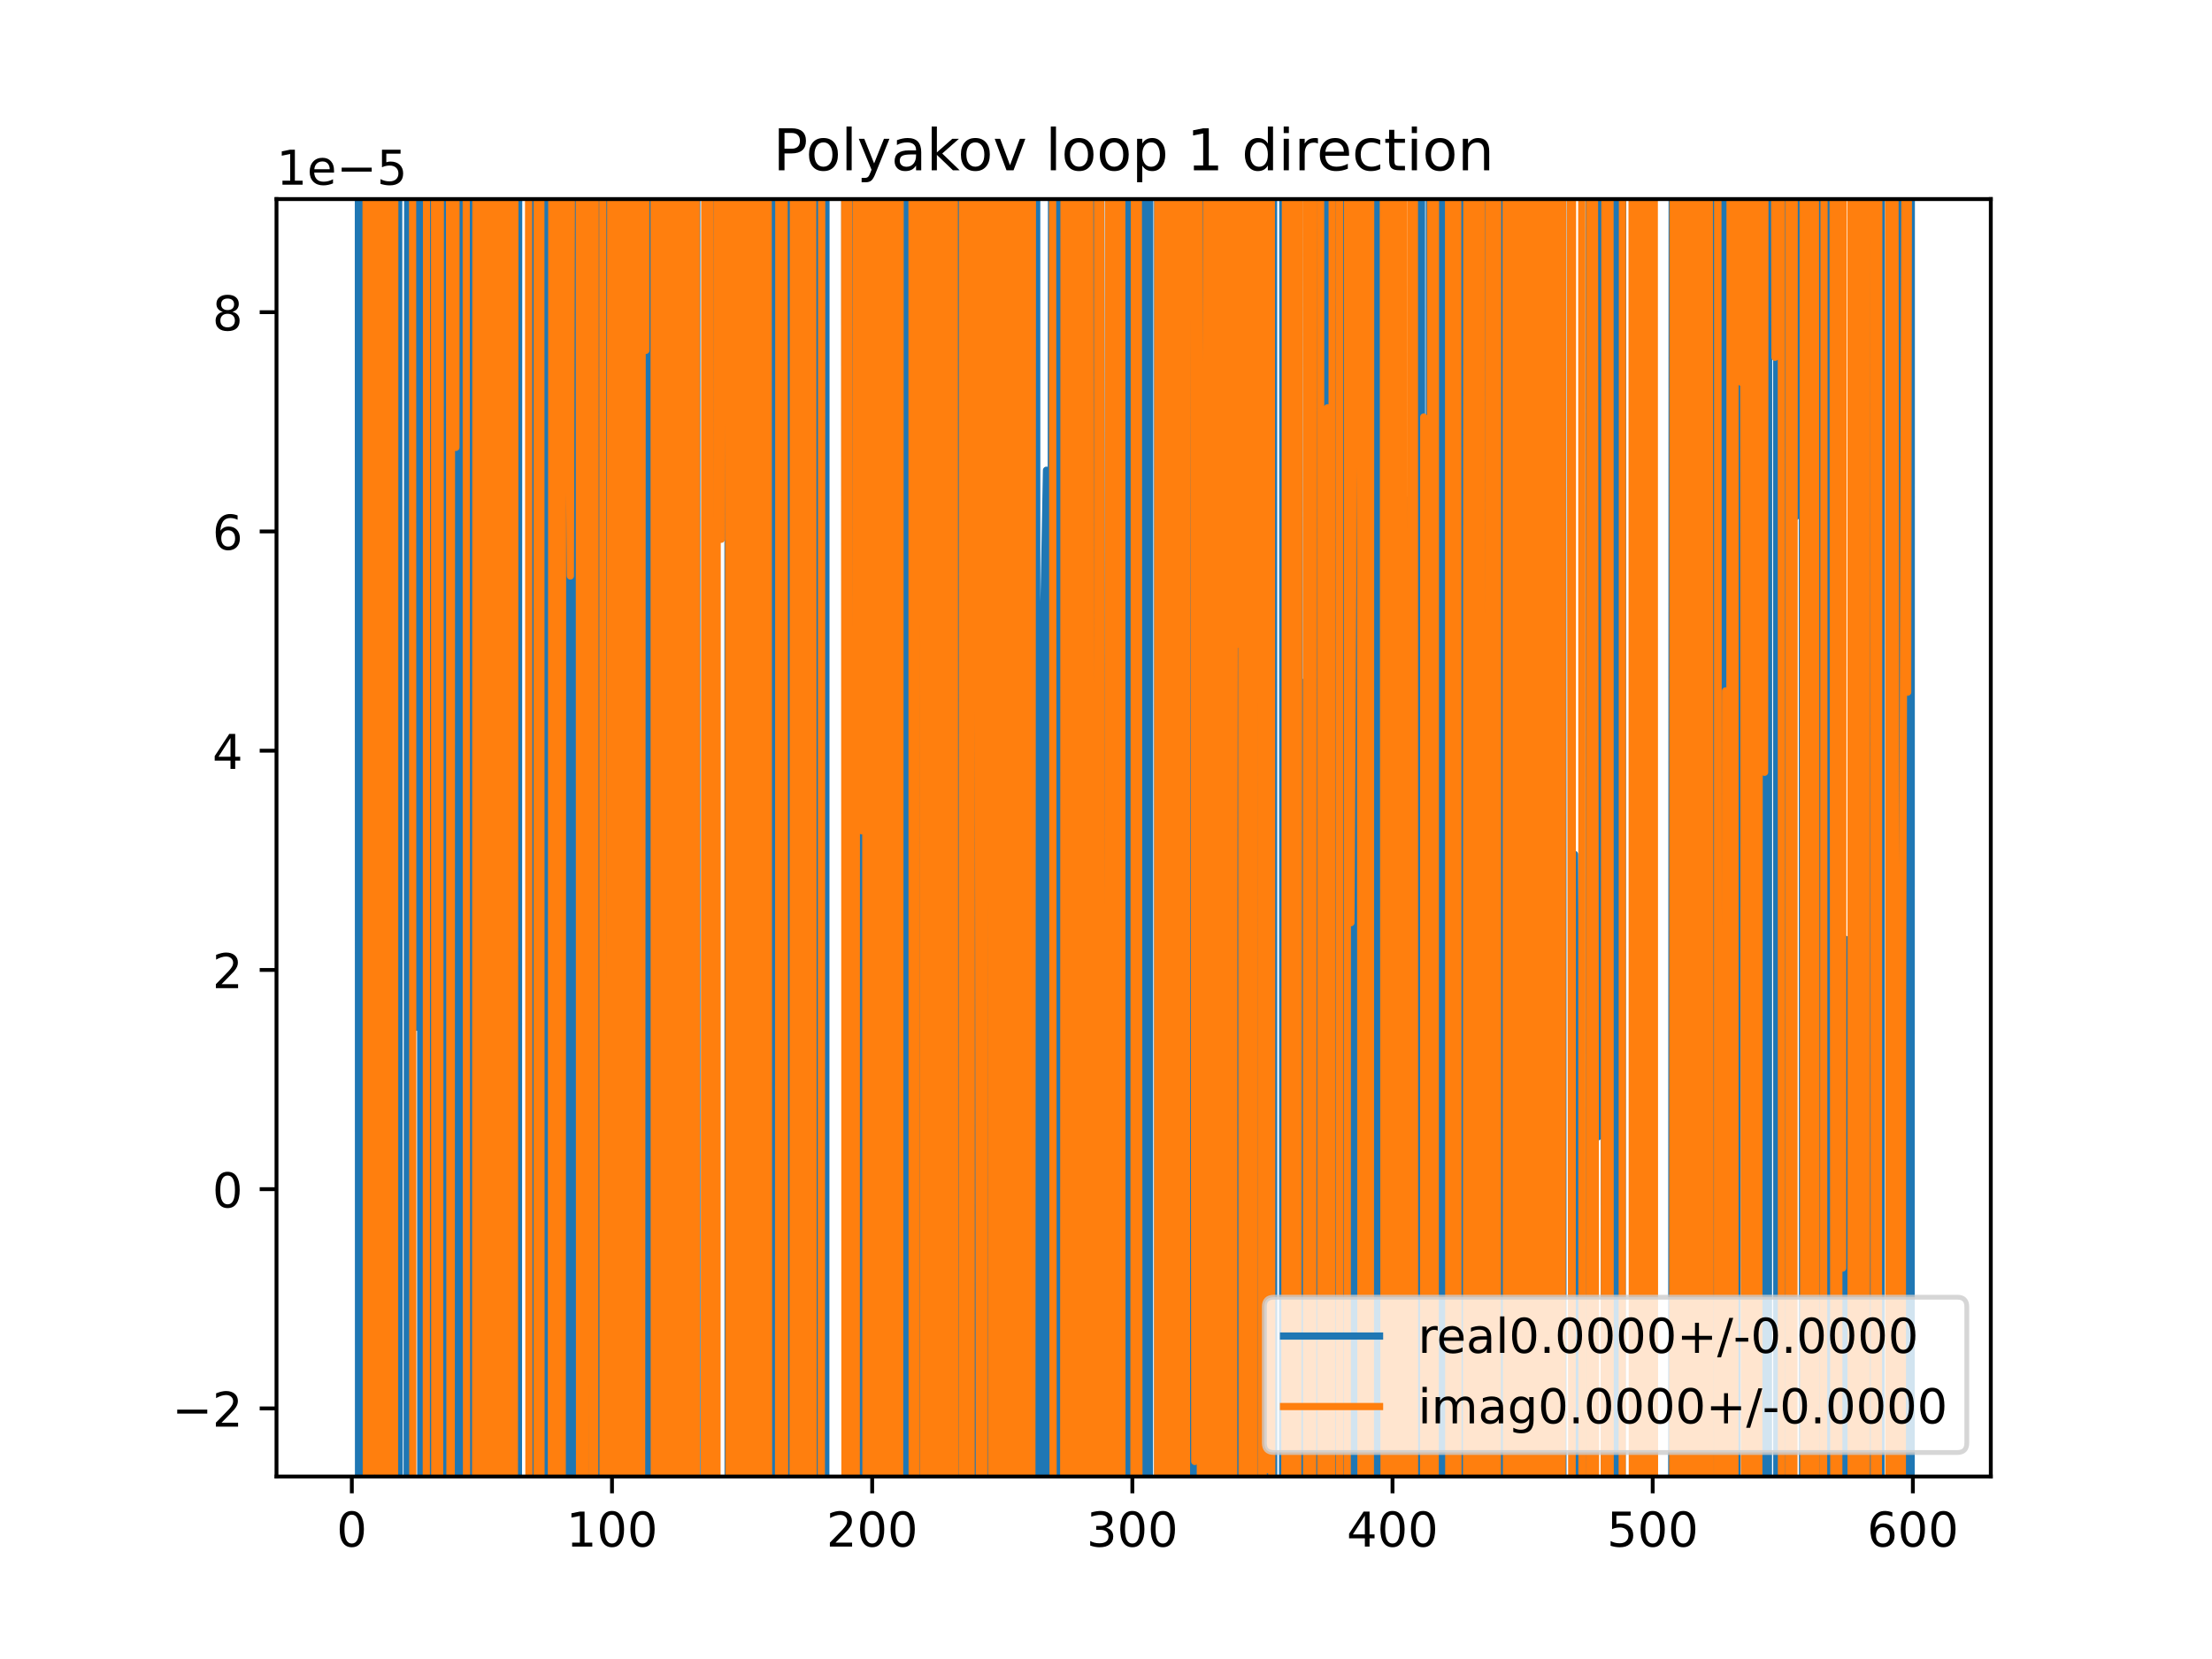 <?xml version="1.0" encoding="utf-8" standalone="no"?>
<!DOCTYPE svg PUBLIC "-//W3C//DTD SVG 1.1//EN"
  "http://www.w3.org/Graphics/SVG/1.1/DTD/svg11.dtd">
<!-- Created with matplotlib (https://matplotlib.org/) -->
<svg height="345.6pt" version="1.1" viewBox="0 0 460.8 345.6" width="460.8pt" xmlns="http://www.w3.org/2000/svg" xmlns:xlink="http://www.w3.org/1999/xlink">
 <defs>
  <style type="text/css">
*{stroke-linecap:butt;stroke-linejoin:round;}
  </style>
 </defs>
 <g id="figure_1">
  <g id="patch_1">
   <path d="M 0 345.6 
L 460.8 345.6 
L 460.8 0 
L 0 0 
z
" style="fill:#ffffff;"/>
  </g>
  <g id="axes_1">
   <g id="patch_2">
    <path d="M 57.6 307.584 
L 414.72 307.584 
L 414.72 41.472 
L 57.6 41.472 
z
" style="fill:#ffffff;"/>
   </g>
   <g id="matplotlib.axis_1">
    <g id="xtick_1">
     <g id="line2d_1">
      <defs>
       <path d="M 0 0 
L 0 3.5 
" id="m45de1495c7" style="stroke:#000000;stroke-width:0.8;"/>
      </defs>
      <g>
       <use style="stroke:#000000;stroke-width:0.8;" x="73.291" xlink:href="#m45de1495c7" y="307.584"/>
      </g>
     </g>
     <g id="text_1">
      <!-- 0 -->
      <defs>
       <path d="M 31.781 66.406 
Q 24.172 66.406 20.328 58.906 
Q 16.5 51.422 16.5 36.375 
Q 16.5 21.391 20.328 13.891 
Q 24.172 6.391 31.781 6.391 
Q 39.453 6.391 43.281 13.891 
Q 47.125 21.391 47.125 36.375 
Q 47.125 51.422 43.281 58.906 
Q 39.453 66.406 31.781 66.406 
z
M 31.781 74.219 
Q 44.047 74.219 50.516 64.516 
Q 56.984 54.828 56.984 36.375 
Q 56.984 17.969 50.516 8.266 
Q 44.047 -1.422 31.781 -1.422 
Q 19.531 -1.422 13.062 8.266 
Q 6.594 17.969 6.594 36.375 
Q 6.594 54.828 13.062 64.516 
Q 19.531 74.219 31.781 74.219 
z
" id="DejaVuSans-48"/>
      </defs>
      <g transform="translate(70.109 322.182)scale(0.1 -0.1)">
       <use xlink:href="#DejaVuSans-48"/>
      </g>
     </g>
    </g>
    <g id="xtick_2">
     <g id="line2d_2">
      <g>
       <use style="stroke:#000000;stroke-width:0.8;" x="127.49" xlink:href="#m45de1495c7" y="307.584"/>
      </g>
     </g>
     <g id="text_2">
      <!-- 100 -->
      <defs>
       <path d="M 12.406 8.297 
L 28.516 8.297 
L 28.516 63.922 
L 10.984 60.406 
L 10.984 69.391 
L 28.422 72.906 
L 38.281 72.906 
L 38.281 8.297 
L 54.391 8.297 
L 54.391 0 
L 12.406 0 
z
" id="DejaVuSans-49"/>
      </defs>
      <g transform="translate(117.946 322.182)scale(0.1 -0.1)">
       <use xlink:href="#DejaVuSans-49"/>
       <use x="63.623" xlink:href="#DejaVuSans-48"/>
       <use x="127.246" xlink:href="#DejaVuSans-48"/>
      </g>
     </g>
    </g>
    <g id="xtick_3">
     <g id="line2d_3">
      <g>
       <use style="stroke:#000000;stroke-width:0.8;" x="181.69" xlink:href="#m45de1495c7" y="307.584"/>
      </g>
     </g>
     <g id="text_3">
      <!-- 200 -->
      <defs>
       <path d="M 19.188 8.297 
L 53.609 8.297 
L 53.609 0 
L 7.328 0 
L 7.328 8.297 
Q 12.938 14.109 22.625 23.891 
Q 32.328 33.688 34.812 36.531 
Q 39.547 41.844 41.422 45.531 
Q 43.312 49.219 43.312 52.781 
Q 43.312 58.594 39.234 62.25 
Q 35.156 65.922 28.609 65.922 
Q 23.969 65.922 18.812 64.312 
Q 13.672 62.703 7.812 59.422 
L 7.812 69.391 
Q 13.766 71.781 18.938 73 
Q 24.125 74.219 28.422 74.219 
Q 39.75 74.219 46.484 68.547 
Q 53.219 62.891 53.219 53.422 
Q 53.219 48.922 51.531 44.891 
Q 49.859 40.875 45.406 35.406 
Q 44.188 33.984 37.641 27.219 
Q 31.109 20.453 19.188 8.297 
z
" id="DejaVuSans-50"/>
      </defs>
      <g transform="translate(172.146 322.182)scale(0.1 -0.1)">
       <use xlink:href="#DejaVuSans-50"/>
       <use x="63.623" xlink:href="#DejaVuSans-48"/>
       <use x="127.246" xlink:href="#DejaVuSans-48"/>
      </g>
     </g>
    </g>
    <g id="xtick_4">
     <g id="line2d_4">
      <g>
       <use style="stroke:#000000;stroke-width:0.8;" x="235.889" xlink:href="#m45de1495c7" y="307.584"/>
      </g>
     </g>
     <g id="text_4">
      <!-- 300 -->
      <defs>
       <path d="M 40.578 39.312 
Q 47.656 37.797 51.625 33 
Q 55.609 28.219 55.609 21.188 
Q 55.609 10.406 48.188 4.484 
Q 40.766 -1.422 27.094 -1.422 
Q 22.516 -1.422 17.656 -0.516 
Q 12.797 0.391 7.625 2.203 
L 7.625 11.719 
Q 11.719 9.328 16.594 8.109 
Q 21.484 6.891 26.812 6.891 
Q 36.078 6.891 40.938 10.547 
Q 45.797 14.203 45.797 21.188 
Q 45.797 27.641 41.281 31.266 
Q 36.766 34.906 28.719 34.906 
L 20.219 34.906 
L 20.219 43.016 
L 29.109 43.016 
Q 36.375 43.016 40.234 45.922 
Q 44.094 48.828 44.094 54.297 
Q 44.094 59.906 40.109 62.906 
Q 36.141 65.922 28.719 65.922 
Q 24.656 65.922 20.016 65.031 
Q 15.375 64.156 9.812 62.312 
L 9.812 71.094 
Q 15.438 72.656 20.344 73.438 
Q 25.25 74.219 29.594 74.219 
Q 40.828 74.219 47.359 69.109 
Q 53.906 64.016 53.906 55.328 
Q 53.906 49.266 50.438 45.094 
Q 46.969 40.922 40.578 39.312 
z
" id="DejaVuSans-51"/>
      </defs>
      <g transform="translate(226.345 322.182)scale(0.1 -0.1)">
       <use xlink:href="#DejaVuSans-51"/>
       <use x="63.623" xlink:href="#DejaVuSans-48"/>
       <use x="127.246" xlink:href="#DejaVuSans-48"/>
      </g>
     </g>
    </g>
    <g id="xtick_5">
     <g id="line2d_5">
      <g>
       <use style="stroke:#000000;stroke-width:0.8;" x="290.088" xlink:href="#m45de1495c7" y="307.584"/>
      </g>
     </g>
     <g id="text_5">
      <!-- 400 -->
      <defs>
       <path d="M 37.797 64.312 
L 12.891 25.391 
L 37.797 25.391 
z
M 35.203 72.906 
L 47.609 72.906 
L 47.609 25.391 
L 58.016 25.391 
L 58.016 17.188 
L 47.609 17.188 
L 47.609 0 
L 37.797 0 
L 37.797 17.188 
L 4.891 17.188 
L 4.891 26.703 
z
" id="DejaVuSans-52"/>
      </defs>
      <g transform="translate(280.545 322.182)scale(0.1 -0.1)">
       <use xlink:href="#DejaVuSans-52"/>
       <use x="63.623" xlink:href="#DejaVuSans-48"/>
       <use x="127.246" xlink:href="#DejaVuSans-48"/>
      </g>
     </g>
    </g>
    <g id="xtick_6">
     <g id="line2d_6">
      <g>
       <use style="stroke:#000000;stroke-width:0.8;" x="344.288" xlink:href="#m45de1495c7" y="307.584"/>
      </g>
     </g>
     <g id="text_6">
      <!-- 500 -->
      <defs>
       <path d="M 10.797 72.906 
L 49.516 72.906 
L 49.516 64.594 
L 19.828 64.594 
L 19.828 46.734 
Q 21.969 47.469 24.109 47.828 
Q 26.266 48.188 28.422 48.188 
Q 40.625 48.188 47.75 41.5 
Q 54.891 34.812 54.891 23.391 
Q 54.891 11.625 47.562 5.094 
Q 40.234 -1.422 26.906 -1.422 
Q 22.312 -1.422 17.547 -0.641 
Q 12.797 0.141 7.719 1.703 
L 7.719 11.625 
Q 12.109 9.234 16.797 8.062 
Q 21.484 6.891 26.703 6.891 
Q 35.156 6.891 40.078 11.328 
Q 45.016 15.766 45.016 23.391 
Q 45.016 31 40.078 35.438 
Q 35.156 39.891 26.703 39.891 
Q 22.75 39.891 18.812 39.016 
Q 14.891 38.141 10.797 36.281 
z
" id="DejaVuSans-53"/>
      </defs>
      <g transform="translate(334.744 322.182)scale(0.1 -0.1)">
       <use xlink:href="#DejaVuSans-53"/>
       <use x="63.623" xlink:href="#DejaVuSans-48"/>
       <use x="127.246" xlink:href="#DejaVuSans-48"/>
      </g>
     </g>
    </g>
    <g id="xtick_7">
     <g id="line2d_7">
      <g>
       <use style="stroke:#000000;stroke-width:0.8;" x="398.487" xlink:href="#m45de1495c7" y="307.584"/>
      </g>
     </g>
     <g id="text_7">
      <!-- 600 -->
      <defs>
       <path d="M 33.016 40.375 
Q 26.375 40.375 22.484 35.828 
Q 18.609 31.297 18.609 23.391 
Q 18.609 15.531 22.484 10.953 
Q 26.375 6.391 33.016 6.391 
Q 39.656 6.391 43.531 10.953 
Q 47.406 15.531 47.406 23.391 
Q 47.406 31.297 43.531 35.828 
Q 39.656 40.375 33.016 40.375 
z
M 52.594 71.297 
L 52.594 62.312 
Q 48.875 64.062 45.094 64.984 
Q 41.312 65.922 37.594 65.922 
Q 27.828 65.922 22.672 59.328 
Q 17.531 52.734 16.797 39.406 
Q 19.672 43.656 24.016 45.922 
Q 28.375 48.188 33.594 48.188 
Q 44.578 48.188 50.953 41.516 
Q 57.328 34.859 57.328 23.391 
Q 57.328 12.156 50.688 5.359 
Q 44.047 -1.422 33.016 -1.422 
Q 20.359 -1.422 13.672 8.266 
Q 6.984 17.969 6.984 36.375 
Q 6.984 53.656 15.188 63.938 
Q 23.391 74.219 37.203 74.219 
Q 40.922 74.219 44.703 73.484 
Q 48.484 72.75 52.594 71.297 
z
" id="DejaVuSans-54"/>
      </defs>
      <g transform="translate(388.944 322.182)scale(0.1 -0.1)">
       <use xlink:href="#DejaVuSans-54"/>
       <use x="63.623" xlink:href="#DejaVuSans-48"/>
       <use x="127.246" xlink:href="#DejaVuSans-48"/>
      </g>
     </g>
    </g>
   </g>
   <g id="matplotlib.axis_2">
    <g id="ytick_1">
     <g id="line2d_8">
      <defs>
       <path d="M 0 0 
L -3.5 0 
" id="m0c6b37ddda" style="stroke:#000000;stroke-width:0.8;"/>
      </defs>
      <g>
       <use style="stroke:#000000;stroke-width:0.8;" x="57.6" xlink:href="#m0c6b37ddda" y="293.4"/>
      </g>
     </g>
     <g id="text_8">
      <!-- −2 -->
      <defs>
       <path d="M 10.594 35.5 
L 73.188 35.5 
L 73.188 27.203 
L 10.594 27.203 
z
" id="DejaVuSans-8722"/>
      </defs>
      <g transform="translate(35.858 297.199)scale(0.1 -0.1)">
       <use xlink:href="#DejaVuSans-8722"/>
       <use x="83.789" xlink:href="#DejaVuSans-50"/>
      </g>
     </g>
    </g>
    <g id="ytick_2">
     <g id="line2d_9">
      <g>
       <use style="stroke:#000000;stroke-width:0.8;" x="57.6" xlink:href="#m0c6b37ddda" y="247.726"/>
      </g>
     </g>
     <g id="text_9">
      <!-- 0 -->
      <g transform="translate(44.237 251.526)scale(0.1 -0.1)">
       <use xlink:href="#DejaVuSans-48"/>
      </g>
     </g>
    </g>
    <g id="ytick_3">
     <g id="line2d_10">
      <g>
       <use style="stroke:#000000;stroke-width:0.8;" x="57.6" xlink:href="#m0c6b37ddda" y="202.053"/>
      </g>
     </g>
     <g id="text_10">
      <!-- 2 -->
      <g transform="translate(44.237 205.852)scale(0.1 -0.1)">
       <use xlink:href="#DejaVuSans-50"/>
      </g>
     </g>
    </g>
    <g id="ytick_4">
     <g id="line2d_11">
      <g>
       <use style="stroke:#000000;stroke-width:0.8;" x="57.6" xlink:href="#m0c6b37ddda" y="156.379"/>
      </g>
     </g>
     <g id="text_11">
      <!-- 4 -->
      <g transform="translate(44.237 160.178)scale(0.1 -0.1)">
       <use xlink:href="#DejaVuSans-52"/>
      </g>
     </g>
    </g>
    <g id="ytick_5">
     <g id="line2d_12">
      <g>
       <use style="stroke:#000000;stroke-width:0.8;" x="57.6" xlink:href="#m0c6b37ddda" y="110.705"/>
      </g>
     </g>
     <g id="text_12">
      <!-- 6 -->
      <g transform="translate(44.237 114.504)scale(0.1 -0.1)">
       <use xlink:href="#DejaVuSans-54"/>
      </g>
     </g>
    </g>
    <g id="ytick_6">
     <g id="line2d_13">
      <g>
       <use style="stroke:#000000;stroke-width:0.8;" x="57.6" xlink:href="#m0c6b37ddda" y="65.031"/>
      </g>
     </g>
     <g id="text_13">
      <!-- 8 -->
      <defs>
       <path d="M 31.781 34.625 
Q 24.75 34.625 20.719 30.859 
Q 16.703 27.094 16.703 20.516 
Q 16.703 13.922 20.719 10.156 
Q 24.75 6.391 31.781 6.391 
Q 38.812 6.391 42.859 10.172 
Q 46.922 13.969 46.922 20.516 
Q 46.922 27.094 42.891 30.859 
Q 38.875 34.625 31.781 34.625 
z
M 21.922 38.812 
Q 15.578 40.375 12.031 44.719 
Q 8.5 49.078 8.5 55.328 
Q 8.5 64.062 14.719 69.141 
Q 20.953 74.219 31.781 74.219 
Q 42.672 74.219 48.875 69.141 
Q 55.078 64.062 55.078 55.328 
Q 55.078 49.078 51.531 44.719 
Q 48 40.375 41.703 38.812 
Q 48.828 37.156 52.797 32.312 
Q 56.781 27.484 56.781 20.516 
Q 56.781 9.906 50.312 4.234 
Q 43.844 -1.422 31.781 -1.422 
Q 19.734 -1.422 13.25 4.234 
Q 6.781 9.906 6.781 20.516 
Q 6.781 27.484 10.781 32.312 
Q 14.797 37.156 21.922 38.812 
z
M 18.312 54.391 
Q 18.312 48.734 21.844 45.562 
Q 25.391 42.391 31.781 42.391 
Q 38.141 42.391 41.719 45.562 
Q 45.312 48.734 45.312 54.391 
Q 45.312 60.062 41.719 63.234 
Q 38.141 66.406 31.781 66.406 
Q 25.391 66.406 21.844 63.234 
Q 18.312 60.062 18.312 54.391 
z
" id="DejaVuSans-56"/>
      </defs>
      <g transform="translate(44.237 68.831)scale(0.1 -0.1)">
       <use xlink:href="#DejaVuSans-56"/>
      </g>
     </g>
    </g>
    <g id="text_14">
     <!-- 1e−5 -->
     <defs>
      <path d="M 56.203 29.594 
L 56.203 25.203 
L 14.891 25.203 
Q 15.484 15.922 20.484 11.062 
Q 25.484 6.203 34.422 6.203 
Q 39.594 6.203 44.453 7.469 
Q 49.312 8.734 54.109 11.281 
L 54.109 2.781 
Q 49.266 0.734 44.188 -0.344 
Q 39.109 -1.422 33.891 -1.422 
Q 20.797 -1.422 13.156 6.188 
Q 5.516 13.812 5.516 26.812 
Q 5.516 40.234 12.766 48.109 
Q 20.016 56 32.328 56 
Q 43.359 56 49.781 48.891 
Q 56.203 41.797 56.203 29.594 
z
M 47.219 32.234 
Q 47.125 39.594 43.094 43.984 
Q 39.062 48.391 32.422 48.391 
Q 24.906 48.391 20.391 44.141 
Q 15.875 39.891 15.188 32.172 
z
" id="DejaVuSans-101"/>
     </defs>
     <g transform="translate(57.6 38.472)scale(0.1 -0.1)">
      <use xlink:href="#DejaVuSans-49"/>
      <use x="63.623" xlink:href="#DejaVuSans-101"/>
      <use x="125.146" xlink:href="#DejaVuSans-8722"/>
      <use x="208.936" xlink:href="#DejaVuSans-53"/>
     </g>
    </g>
   </g>
   <g id="line2d_14">
    <path clip-path="url(#p938299745d)" d="M 74.654 -1 
L 74.688 346.6 
M 75.137 346.6 
L 75.169 -1 
M 75.926 -1 
L 75.979 346.6 
M 76.061 346.6 
L 76.208 -1 
M 77.017 -1 
L 77.085 112.488 
L 77.113 -1 
M 78.374 -1 
L 78.448 346.6 
M 79.078 346.6 
L 79.182 -1 
M 79.42 -1 
L 79.664 346.6 
M 79.857 346.6 
L 79.974 -1 
M 80.959 -1 
L 81.159 346.6 
M 81.481 346.6 
L 81.527 -1 
M 82.383 -1 
L 82.427 346.6 
M 82.855 346.6 
L 83.047 15.237 
L 83.169 346.6 
M 84.805 346.6 
L 84.946 -1 
M 86.737 -1 
L 86.841 214 
L 86.899 -1 
M 87.609 -1 
L 87.653 346.6 
M 88.46 346.6 
L 88.632 -1 
M 89.186 -1 
L 89.271 346.6 
M 89.903 346.6 
L 90.01 -1 
M 90.322 -1 
L 90.618 346.6 
M 90.642 346.6 
L 90.778 -1 
M 91.854 -1 
L 91.936 346.6 
M 92.771 346.6 
L 92.928 -1 
M 94.103 -1 
L 94.132 346.6 
M 94.936 346.6 
L 94.995 -1 
M 95.902 -1 
L 95.958 346.6 
M 96.117 346.6 
L 96.154 -1 
M 96.998 -1 
L 97.031 346.6 
M 97.334 346.6 
L 97.394 -1 
M 98.655 -1 
L 98.689 346.6 
M 101.561 346.6 
L 101.67 -1 
M 103.105 -1 
L 103.262 346.6 
M 104.771 346.6 
L 104.962 -1 
M 106.458 -1 
L 106.664 346.6 
M 107.359 346.6 
L 107.436 282.058 
L 107.64 346.6 
M 107.996 346.6 
L 108.051 -1 
M 110.448 -1 
L 110.525 346.6 
M 111.735 346.6 
L 111.86 -1 
M 112.49 -1 
L 112.569 346.6 
M 113.393 346.6 
L 113.514 -1 
M 114.745 -1 
L 114.848 346.6 
M 115.28 346.6 
L 115.429 -1 
M 115.628 -1 
L 115.695 346.6 
M 116.876 346.6 
L 116.926 -1 
M 118.361 -1 
L 118.407 346.6 
M 119.309 346.6 
L 119.36 23.873 
L 119.507 346.6 
M 120.797 346.6 
L 120.887 -1 
M 121.547 -1 
L 121.696 346.6 
M 122.33 346.6 
L 122.434 -1 
M 123.262 -1 
L 123.342 346.6 
M 124.021 346.6 
L 124.095 -1 
M 124.47 -1 
L 124.589 346.6 
M 124.985 346.6 
L 125.112 -1 
M 125.589 -1 
L 125.751 346.6 
M 126.391 346.6 
L 126.406 339.611 
L 126.477 -1 
M 127.926 -1 
L 127.973 346.6 
M 128.82 346.6 
L 128.874 -1 
M 130.578 -1 
L 130.737 346.6 
M 130.747 346.6 
L 130.928 -1 
M 131.993 -1 
L 132.043 346.6 
M 133.935 346.6 
L 134.094 -1 
M 134.692 -1 
L 134.765 346.6 
M 135.475 346.6 
L 135.568 -1 
M 136.566 -1 
L 136.695 346.6 
M 136.707 346.6 
L 136.753 -1 
M 138.011 -1 
L 138.198 346.6 
M 138.364 346.6 
L 138.411 -1 
M 139.501 -1 
L 139.571 346.6 
M 142.189 346.6 
L 142.295 -1 
M 143.094 -1 
L 143.208 324.529 
L 143.269 -1 
M 145.136 -1 
L 145.195 346.6 
M 148.728 346.6 
L 148.778 -1 
M 151.642 -1 
L 151.678 346.6 
M 152.227 346.6 
L 152.289 -1 
M 152.63 -1 
L 152.726 346.6 
M 153.965 346.6 
L 154.001 -1 
M 155.115 -1 
L 155.215 346.6 
M 156.857 346.6 
L 156.952 -1 
M 157.71 -1 
L 157.823 346.6 
M 157.858 346.6 
L 157.954 -1 
M 158.944 -1 
L 159.047 346.6 
M 159.776 346.6 
L 159.851 -1 
M 161.392 -1 
L 161.498 346.6 
M 161.993 346.6 
L 162.237 -1 
M 163.456 -1 
L 163.493 346.6 
M 164.138 346.6 
L 164.178 -1 
M 165.071 -1 
L 165.221 346.6 
M 165.745 346.6 
L 165.971 -1 
M 166.878 -1 
L 166.951 346.6 
M 168.446 346.6 
L 168.636 -1 
M 170.561 -1 
L 170.613 346.6 
M 172.024 346.6 
L 172.073 -1 
M 175.993 -1 
L 176.074 346.6 
M 177.188 346.6 
L 177.239 -1 
M 177.643 -1 
L 177.773 346.6 
M 177.941 346.6 
L 177.989 -1 
M 178.79 -1 
L 178.828 346.6 
M 179.748 346.6 
L 179.781 -1 
M 180.389 -1 
L 180.428 346.6 
M 182.408 346.6 
L 182.456 -1 
M 183.036 -1 
L 183.075 346.6 
M 183.785 346.6 
L 183.858 16.143 
L 183.927 346.6 
M 184.869 346.6 
L 184.941 -1 
M 185.801 -1 
L 185.902 346.6 
M 186.461 346.6 
L 186.568 242.715 
L 187.114 -1 
M 188.027 -1 
L 188.1 346.6 
M 188.333 346.6 
L 188.442 -1 
M 189.602 -1 
L 189.645 346.6 
M 191.606 346.6 
L 191.754 -1 
M 192.167 -1 
L 192.281 346.6 
M 193.245 346.6 
L 193.384 -1 
M 193.721 -1 
L 193.786 346.6 
M 194.616 346.6 
L 194.697 -1 
M 194.699 -1 
L 194.943 346.6 
M 196.64 346.6 
L 196.692 -1 
M 197.674 -1 
L 197.753 346.6 
M 198.715 346.6 
L 199.033 153.5 
L 199.084 346.6 
M 199.966 346.6 
L 200.038 -1 
M 200.417 -1 
L 200.692 346.6 
M 201.761 346.6 
L 201.924 -1 
M 202.413 -1 
L 202.471 346.6 
M 203.236 346.6 
L 203.302 -1 
M 203.588 -1 
L 203.805 346.6 
M 204.505 346.6 
L 204.585 -1 
M 206.18 -1 
L 206.482 346.6 
M 206.667 346.6 
L 206.765 -1 
M 207.421 -1 
L 207.485 346.6 
M 209.001 346.6 
L 209.108 -1 
M 209.583 -1 
L 209.703 346.6 
M 210.159 346.6 
L 210.361 -1 
M 210.471 -1 
L 210.68 346.6 
M 211.24 346.6 
L 211.453 -1 
M 212.857 -1 
L 213.125 197.096 
L 213.182 346.6 
M 215.231 346.6 
L 215.437 -1 
M 215.956 -1 
L 216.015 346.6 
M 217.312 346.6 
L 217.461 126.291 
L 218.003 97.952 
L 218.268 346.6 
M 218.778 346.6 
L 219.088 -1 
M 220.376 -1 
L 220.442 346.6 
M 222.251 346.6 
L 222.339 311.66 
L 222.376 346.6 
M 224.117 346.6 
L 224.194 -1 
M 224.817 -1 
L 224.893 346.6 
M 225.21 346.6 
L 225.288 -1 
M 227.41 -1 
L 227.462 346.6 
M 228.212 346.6 
L 228.291 -1 
M 229.288 -1 
L 229.654 346.6 
M 232.478 346.6 
L 232.536 -1 
M 234.152 -1 
L 234.216 346.6 
M 234.375 346.6 
L 234.527 -1 
M 235.466 -1 
L 235.531 346.6 
M 236.233 346.6 
L 236.295 -1 
M 237.158 -1 
L 237.243 346.6 
M 237.651 346.6 
L 237.693 -1 
M 238.546 -1 
L 238.608 346.6 
M 239.435 346.6 
L 239.52 -1 
M 241.159 -1 
L 241.195 346.6 
M 242.748 346.6 
L 242.882 -1 
M 244.807 -1 
L 244.875 346.6 
M 245.875 346.6 
L 246.188 -1 
M 247.006 -1 
L 247.08 346.6 
M 247.57 346.6 
L 247.686 -1 
M 247.867 -1 
L 247.917 346.6 
M 248.942 346.6 
L 249.38 -1 
M 249.535 -1 
L 249.981 214.552 
L 250.103 -1 
M 251.518 -1 
L 251.607 26.987 
L 251.716 346.6 
M 252.978 346.6 
L 253.03 -1 
M 253.391 -1 
L 253.432 346.6 
M 254.241 346.6 
L 254.297 -1 
M 255.373 -1 
L 255.493 346.6 
M 256.688 346.6 
L 256.758 -1 
M 257.35 -1 
L 257.434 346.6 
M 257.697 346.6 
L 257.777 -1 
M 259.54 -1 
L 259.587 346.6 
M 261.07 346.6 
L 261.109 -1 
M 262.27 -1 
L 262.324 346.6 
M 263.211 346.6 
L 263.323 -1 
M 264.14 -1 
L 264.228 346.6 
M 264.857 346.6 
L 264.913 -1 
M 265.305 -1 
L 265.338 346.6 
M 267.18 346.6 
L 267.241 -1 
M 267.973 -1 
L 268.075 346.6 
M 269.339 346.6 
L 269.4 -1 
M 269.591 -1 
L 269.655 346.6 
M 270.447 346.6 
L 270.517 -1 
M 270.616 -1 
L 270.661 346.6 
M 271.631 346.6 
L 271.661 142.135 
L 271.7 346.6 
M 272.515 346.6 
L 272.556 -1 
M 274.108 -1 
L 274.195 346.6 
M 274.735 346.6 
L 274.913 7.449 
L 275.266 346.6 
M 275.545 346.6 
L 275.72 -1 
M 276.094 -1 
L 276.155 346.6 
M 277.863 346.6 
L 278.155 -1 
M 278.214 -1 
L 278.707 109.604 
L 278.752 346.6 
M 279.55 346.6 
L 279.59 -1 
M 280.449 -1 
L 280.533 346.6 
M 281.519 346.6 
L 281.586 -1 
M 282.78 -1 
L 282.865 346.6 
M 283.608 346.6 
L 283.687 -1 
M 284.438 -1 
L 284.494 346.6 
M 285.462 346.6 
L 285.547 -1 
M 286.107 -1 
L 286.252 346.6 
M 287.42 346.6 
L 287.626 -1 
M 288.159 -1 
L 288.326 346.6 
M 288.775 346.6 
L 289.137 -1 
M 291.055 -1 
L 291.114 346.6 
M 292.741 346.6 
L 292.798 155.331 
L 293.34 104.204 
L 293.386 346.6 
M 294.144 346.6 
L 294.178 -1 
M 294.903 -1 
L 295 346.6 
M 295.711 346.6 
L 295.929 -1 
M 296.111 -1 
L 296.219 346.6 
M 297.687 346.6 
L 297.78 -1 
M 299.646 -1 
L 299.768 346.6 
M 300.432 346.6 
L 300.504 -1 
M 301.298 -1 
L 301.36 346.6 
M 301.548 346.6 
L 301.593 -1 
M 302.76 -1 
L 303.121 346.6 
M 303.706 346.6 
L 303.79 -1 
M 304.793 -1 
L 304.992 346.6 
M 306.017 346.6 
L 306.054 -1 
M 306.762 -1 
L 306.813 346.6 
M 307.921 346.6 
L 307.973 -1 
M 307.981 -1 
L 308.387 346.6 
M 308.534 346.6 
L 308.591 -1 
M 309.423 -1 
L 309.467 346.6 
M 310.005 346.6 
L 310.138 -1 
M 310.144 -1 
L 310.206 346.6 
M 311.284 346.6 
L 311.364 -1 
M 311.91 -1 
L 311.939 346.6 
M 312.645 346.6 
L 312.671 -1 
M 313.354 -1 
L 313.394 197.484 
L 313.43 -1 
M 314.968 -1 
L 315.02 211.585 
L 315.059 -1 
M 316.206 -1 
L 316.284 346.6 
M 318.186 346.6 
L 318.223 -1 
M 318.345 -1 
L 318.399 346.6 
M 320.189 346.6 
L 320.235 -1 
M 320.68 -1 
L 320.734 346.6 
M 321.822 346.6 
L 321.891 -1 
M 322.261 -1 
L 322.339 346.6 
M 323.599 346.6 
L 323.692 42.924 
L 323.94 346.6 
M 324.302 346.6 
L 324.368 -1 
M 325.555 -1 
L 325.592 346.6 
M 327.741 346.6 
L 328.028 177.994 
L 328.57 318.412 
L 329.112 318.412 
L 329.148 346.6 
M 330.964 346.6 
L 331.084 -1 
M 332.599 -1 
L 332.906 236.826 
L 332.994 -1 
M 334.193 -1 
L 334.253 346.6 
M 336.282 346.6 
L 336.356 -1 
M 337.647 -1 
L 337.734 346.6 
M 337.884 346.6 
L 338.059 -1 
M 340.188 -1 
L 340.289 346.6 
M 340.656 346.6 
L 340.735 -1 
M 342.015 -1 
L 342.115 346.6 
M 342.853 346.6 
L 342.9 -1 
M 343.634 -1 
L 343.7 346.6 
M 348.242 346.6 
L 348.355 -1 
M 349.352 -1 
L 349.415 346.6 
M 350.638 346.6 
L 350.703 -1 
M 351.693 -1 
L 351.744 346.6 
M 352.563 346.6 
L 352.605 -1 
M 354.075 -1 
L 354.172 346.6 
M 354.834 346.6 
L 354.892 -1 
M 355.493 -1 
L 355.583 346.6 
M 356.727 346.6 
L 356.82 -1 
M 358.096 -1 
L 358.144 346.6 
M 358.965 346.6 
L 359.035 -1 
M 360.301 -1 
L 360.455 346.6 
M 360.592 346.6 
L 360.667 -1 
M 361.419 -1 
L 361.477 346.6 
M 361.829 346.6 
L 361.903 -1 
M 363.427 -1 
L 363.491 346.6 
M 364.262 346.6 
L 364.357 -1 
M 365.6 -1 
L 365.669 346.6 
M 366.561 346.6 
L 366.601 -1 
M 367.589 -1 
L 367.689 346.6 
M 368.389 346.6 
L 368.449 -1 
M 370.107 -1 
L 370.145 346.6 
M 371.6 346.6 
L 371.819 -1 
M 371.985 -1 
L 372.095 346.6 
M 373.249 346.6 
L 373.556 83.544 
L 374.098 107.618 
L 374.171 -1 
M 375.434 -1 
L 375.519 346.6 
M 375.8 346.6 
L 375.832 -1 
M 376.864 -1 
L 376.901 346.6 
M 378.086 346.6 
L 378.149 -1 
M 379.349 -1 
L 379.39 346.6 
M 379.687 346.6 
L 379.743 -1 
M 380.487 -1 
L 380.562 346.6 
M 380.649 346.6 
L 380.742 -1 
M 381.391 -1 
L 381.448 346.6 
M 382.557 346.6 
L 382.595 -1 
M 383.57 -1 
L 383.625 346.6 
M 384.344 346.6 
L 384.395 195.656 
L 384.481 346.6 
M 386.723 346.6 
L 386.803 -1 
M 388.708 -1 
L 388.731 76.473 
L 388.95 346.6 
M 389.375 346.6 
L 389.464 -1 
M 390.048 -1 
L 390.107 346.6 
M 390.671 346.6 
L 390.745 -1 
M 391.085 -1 
L 391.174 346.6 
M 391.825 346.6 
L 391.952 -1 
M 393.543 -1 
L 393.609 213.194 
L 393.685 -1 
M 394.721 -1 
L 394.805 346.6 
M 395.718 346.6 
L 395.777 130.286 
L 395.935 -1 
M 396.964 -1 
L 397.039 346.6 
M 398.121 346.6 
L 398.163 -1 
L 398.163 -1 
" style="fill:none;stroke:#1f77b4;stroke-linecap:square;stroke-width:1.5;"/>
   </g>
   <g id="line2d_15">
    <path clip-path="url(#p938299745d)" d="M 76.255 -1 
L 76.311 346.6 
M 76.771 346.6 
L 76.825 -1 
M 77.541 -1 
L 77.627 306.611 
L 77.711 -1 
M 78.848 -1 
L 78.888 346.6 
M 79.625 346.6 
L 79.666 -1 
M 79.923 -1 
L 79.964 346.6 
M 80.694 346.6 
L 80.733 -1 
M 81.596 -1 
L 81.663 346.6 
M 82.192 346.6 
L 82.244 -1 
M 85.944 -1 
L 86.001 346.6 
M 88.799 346.6 
L 88.856 -1 
M 90.526 -1 
L 90.575 346.6 
M 91.556 346.6 
L 91.75 -1 
M 93.639 -1 
L 93.745 346.6 
M 93.989 346.6 
L 94.067 -1 
M 94.941 -1 
L 94.971 93.202 
L 95 -1 
M 97.111 -1 
L 97.19 346.6 
M 99.076 346.6 
L 99.15 -1 
M 100.2 -1 
L 100.244 346.6 
M 101.632 346.6 
L 101.696 -1 
M 102.169 -1 
L 102.2 346.6 
M 102.967 346.6 
L 103.001 -1 
M 103.443 -1 
L 103.563 346.6 
M 103.692 346.6 
L 103.767 -1 
M 104.924 -1 
L 104.992 346.6 
M 105.435 346.6 
L 105.475 -1 
M 106.674 -1 
L 106.749 346.6 
M 107.143 346.6 
L 107.272 -1 
M 110.103 -1 
L 110.191 346.6 
M 111.884 346.6 
L 111.933 -1 
M 112.661 -1 
L 112.707 346.6 
M 114.858 346.6 
L 114.956 -1 
M 115.763 -1 
L 115.955 346.6 
M 117.108 346.6 
L 117.221 -1 
M 118.267 -1 
L 118.276 48.105 
L 118.818 119.982 
L 119.123 -1 
M 120.682 -1 
L 120.735 346.6 
M 121.948 346.6 
L 122.003 -1 
M 123.313 -1 
L 123.487 346.6 
M 123.868 346.6 
L 124.01 -1 
M 125.563 -1 
L 125.64 346.6 
M 126.384 346.6 
L 126.406 303.043 
L 126.597 346.6 
M 127.006 346.6 
L 127.258 -1 
M 128.291 -1 
L 128.348 346.6 
M 128.738 346.6 
L 128.78 -1 
M 129.421 -1 
L 129.459 346.6 
M 130.016 346.6 
L 130.084 -1 
M 130.291 -1 
L 130.345 346.6 
M 130.965 346.6 
L 130.995 -1 
M 131.589 -1 
L 131.62 346.6 
M 132.104 346.6 
L 132.146 -1 
M 133.295 -1 
L 133.368 346.6 
M 133.641 346.6 
L 133.807 -1 
M 134.45 -1 
L 134.536 72.994 
L 134.555 -1 
M 136.261 -1 
L 136.303 346.6 
M 137.502 346.6 
L 137.536 -1 
M 138.714 -1 
L 138.839 346.6 
M 138.934 346.6 
L 139.169 -1 
M 139.585 -1 
L 139.748 346.6 
M 140.122 346.6 
L 140.252 -1 
M 141.245 -1 
L 141.296 346.6 
M 142.344 346.6 
L 142.394 -1 
M 143.068 -1 
L 143.142 346.6 
M 144.48 346.6 
L 144.584 -1 
M 145.01 -1 
L 145.083 346.6 
M 146.722 346.6 
L 146.831 -1 
M 147.852 -1 
L 148.005 346.6 
M 148.384 346.6 
L 148.628 197.108 
L 148.699 346.6 
M 149.356 346.6 
L 149.421 -1 
M 150.217 -1 
L 150.254 112.341 
L 150.439 -1 
M 151.771 -1 
L 151.86 346.6 
M 151.895 346.6 
L 151.964 -1 
M 153.114 -1 
L 153.174 346.6 
M 154.224 346.6 
L 154.283 -1 
M 154.921 -1 
L 154.984 346.6 
M 155.355 346.6 
L 155.451 -1 
M 155.915 -1 
L 156.019 346.6 
M 156.41 346.6 
L 156.512 -1 
M 157.475 -1 
L 157.502 346.6 
M 158.695 346.6 
L 158.746 -1 
M 160.017 -1 
L 160.112 346.6 
M 162.179 346.6 
L 162.25 -1 
M 163.33 -1 
L 163.457 346.6 
M 165.217 346.6 
L 165.289 -1 
M 165.583 -1 
L 165.661 346.6 
M 166.814 346.6 
L 166.922 -1 
M 167.765 -1 
L 167.97 346.6 
M 168.229 346.6 
L 168.337 -1 
M 169.282 -1 
L 169.416 346.6 
M 171.088 346.6 
L 171.181 -1 
M 175.959 -1 
L 176.025 346.6 
M 176.703 346.6 
L 176.812 21.001 
L 177.071 346.6 
M 178.366 346.6 
L 178.42 -1 
M 179.436 -1 
L 179.522 173.062 
L 179.599 -1 
M 180.321 -1 
L 180.407 346.6 
M 180.879 346.6 
L 180.997 -1 
M 181.27 -1 
L 181.366 346.6 
M 182.545 346.6 
L 182.702 -1 
M 182.807 -1 
L 182.881 346.6 
M 183.78 346.6 
L 183.863 -1 
M 185.046 -1 
L 185.111 346.6 
M 185.727 346.6 
L 185.769 -1 
M 186.594 -1 
L 186.763 346.6 
M 187.393 346.6 
L 187.532 -1 
M 189.983 -1 
L 190.027 346.6 
M 190.769 346.6 
L 190.823 -1 
M 192.272 -1 
L 192.357 346.6 
M 192.798 346.6 
L 192.931 -1 
M 193.277 -1 
L 193.471 346.6 
M 194.585 346.6 
L 194.685 -1 
M 195.437 -1 
L 195.554 346.6 
M 196.646 346.6 
L 196.81 -1 
M 197.466 -1 
L 197.643 346.6 
M 198.116 346.6 
L 198.212 -1 
M 198.787 -1 
L 198.888 346.6 
M 200.427 346.6 
L 200.502 -1 
M 201.037 -1 
L 201.218 346.6 
M 202.287 346.6 
L 202.378 -1 
M 203.674 -1 
L 204.059 346.6 
M 204.933 346.6 
L 204.995 285.114 
L 205.132 -1 
M 206.485 -1 
L 206.591 346.6 
M 207.526 346.6 
L 207.597 -1 
M 208.571 -1 
L 208.625 346.6 
M 208.996 346.6 
L 209.063 -1 
M 209.618 -1 
L 209.69 346.6 
M 210.15 346.6 
L 210.258 -1 
M 210.541 -1 
L 210.627 346.6 
M 211.13 346.6 
L 211.175 -1 
M 211.919 -1 
L 211.977 346.6 
M 213.351 346.6 
L 213.417 -1 
M 213.929 -1 
L 213.998 346.6 
M 214.941 346.6 
L 215.085 -1 
M 219.264 -1 
L 219.389 346.6 
M 221.58 346.6 
L 221.661 -1 
M 223.004 -1 
L 223.099 346.6 
M 223.598 346.6 
L 223.649 -1 
M 224.218 -1 
L 224.259 346.6 
M 224.776 346.6 
L 224.821 -1 
M 225.26 -1 
L 225.301 346.6 
M 226.369 346.6 
L 226.528 -1 
M 226.967 -1 
L 227.336 346.6 
M 228.583 346.6 
L 228.646 -1 
M 229.283 -1 
L 229.385 250.402 
L 229.945 346.6 
M 230.762 346.6 
L 230.979 -1 
M 231.597 -1 
L 231.763 346.6 
M 232.795 346.6 
L 232.819 -1 
M 233.685 -1 
L 233.718 346.6 
M 236.211 346.6 
L 236.323 -1 
M 237.12 -1 
L 237.273 346.6 
M 241.153 346.6 
L 241.211 -1 
M 242.415 -1 
L 242.508 346.6 
M 243.63 346.6 
L 243.699 -1 
M 244.396 -1 
L 244.476 346.6 
M 244.641 346.6 
L 244.718 -1 
M 245.315 -1 
L 245.357 346.6 
M 246.121 346.6 
L 246.187 17.46 
L 246.245 346.6 
M 247.157 346.6 
L 247.212 -1 
M 248.647 -1 
L 248.897 304.446 
L 249.277 -1 
M 249.73 -1 
L 249.981 110.975 
L 250.07 346.6 
M 251.172 346.6 
L 251.466 -1 
M 252.273 -1 
L 252.328 346.6 
M 253.37 346.6 
L 253.433 -1 
M 254.27 -1 
L 254.463 346.6 
M 254.918 346.6 
L 254.962 -1 
M 255.753 -1 
L 255.789 346.6 
M 256.976 346.6 
L 257.027 193.28 
L 257.275 -1 
M 257.91 -1 
L 258.111 134.23 
L 258.653 107.529 
L 258.77 346.6 
M 259.292 346.6 
L 259.331 -1 
M 260.2 -1 
L 260.244 346.6 
M 261.263 346.6 
L 261.327 -1 
M 262.775 -1 
L 262.836 346.6 
M 263.148 346.6 
L 263.211 -1 
M 263.993 -1 
L 264.073 306.169 
L 264.236 -1 
M 264.831 -1 
L 264.936 346.6 
M 267.642 346.6 
L 267.793 -1 
M 267.925 -1 
L 268.045 346.6 
M 268.57 346.6 
L 268.623 -1 
M 269.932 -1 
L 269.988 346.6 
M 270.317 346.6 
L 270.652 -1 
M 272.124 -1 
L 272.195 346.6 
M 272.216 346.6 
L 272.345 -1 
M 273.089 -1 
L 273.2 346.6 
M 273.43 346.6 
L 273.615 -1 
M 275.098 -1 
L 275.156 346.6 
M 275.978 346.6 
L 275.997 284.323 
L 276.539 84.956 
L 276.606 346.6 
M 277.451 346.6 
L 277.521 -1 
M 279.045 -1 
L 279.078 346.6 
M 280.646 346.6 
L 280.72 -1 
M 281.302 -1 
L 281.417 192.213 
L 281.959 90.602 
L 281.986 -1 
M 283.381 -1 
L 283.529 346.6 
M 284.445 346.6 
L 284.547 -1 
M 284.785 -1 
L 284.883 346.6 
M 285.465 346.6 
L 285.542 -1 
M 288.141 -1 
L 288.341 346.6 
M 288.551 346.6 
L 288.696 -1 
M 289.288 -1 
L 289.421 346.6 
M 289.623 346.6 
L 289.704 -1 
M 290.391 -1 
L 290.454 346.6 
M 290.87 346.6 
L 290.956 -1 
M 291.245 -1 
L 291.274 346.6 
M 292.166 346.6 
L 292.196 -1 
M 292.346 -1 
L 292.391 346.6 
M 293.765 346.6 
L 293.907 -1 
M 294.639 -1 
L 294.677 346.6 
M 296.564 346.6 
L 296.592 86.873 
L 296.685 346.6 
M 297.973 346.6 
L 298.026 -1 
M 298.472 -1 
L 298.542 346.6 
M 298.969 346.6 
L 299.036 -1 
M 301.754 -1 
L 301.812 346.6 
M 302.206 346.6 
L 302.263 -1 
M 302.815 -1 
L 302.866 346.6 
M 303.506 346.6 
L 303.596 -1 
M 303.668 -1 
L 303.731 346.6 
M 305.5 346.6 
L 305.575 -1 
M 305.956 -1 
L 306.004 346.6 
M 306.756 346.6 
L 306.813 -1 
M 307.804 -1 
L 307.869 346.6 
M 308.246 346.6 
L 308.416 -1 
M 308.623 -1 
L 308.803 346.6 
M 309.46 346.6 
L 309.6 174.724 
L 310.142 312.445 
L 310.224 -1 
M 311.4 -1 
L 311.539 346.6 
M 311.912 346.6 
L 311.998 -1 
M 313.752 -1 
L 313.833 346.6 
M 314.658 346.6 
L 314.735 -1 
M 315.421 -1 
L 315.529 346.6 
M 315.596 346.6 
L 315.705 -1 
M 316.495 -1 
L 316.602 346.6 
M 317.855 346.6 
L 317.979 -1 
M 318.606 -1 
L 318.748 346.6 
M 319.097 346.6 
L 319.356 198.07 
L 319.485 -1 
M 320.114 -1 
L 320.231 346.6 
M 320.628 346.6 
L 320.734 -1 
M 321.736 -1 
L 321.792 346.6 
M 322.351 346.6 
L 322.409 -1 
M 322.913 -1 
L 323.002 346.6 
M 323.664 346.6 
L 323.883 -1 
M 324.356 -1 
L 324.429 346.6 
M 325.421 346.6 
L 325.502 -1 
M 327.065 -1 
L 327.46 346.6 
M 327.493 346.6 
L 327.591 -1 
M 329.505 -1 
L 329.557 346.6 
M 331.054 346.6 
L 331.158 -1 
M 332.127 -1 
L 332.41 346.6 
M 334.187 346.6 
L 334.347 -1 
M 335.392 -1 
L 335.433 346.6 
M 337.927 346.6 
L 337.99 -1 
M 339.983 -1 
L 340.047 346.6 
M 340.819 346.6 
L 340.865 -1 
M 341.348 -1 
L 341.432 346.6 
M 341.703 346.6 
L 341.775 -1 
M 342.498 -1 
L 342.577 346.6 
M 343.513 346.6 
L 343.55 -1 
M 344.609 -1 
L 344.669 346.6 
M 346.447 346.6 
L 346.456 316.99 
L 346.465 346.6 
M 348.456 346.6 
L 348.539 -1 
M 349.455 -1 
L 349.559 346.6 
M 349.898 346.6 
L 350.03 -1 
M 350.644 -1 
L 350.831 346.6 
M 351.619 346.6 
L 351.679 -1 
M 352.083 -1 
L 352.146 346.6 
M 352.703 346.6 
L 352.769 -1 
M 353.79 -1 
L 353.832 346.6 
M 354.896 346.6 
L 354.988 -1 
M 356.047 -1 
L 356.302 346.6 
M 357.773 346.6 
L 357.835 -1 
M 357.846 -1 
L 358.011 346.6 
M 359.358 346.6 
L 359.464 143.933 
L 359.544 346.6 
M 360.32 346.6 
L 360.414 -1 
M 360.624 -1 
L 360.678 346.6 
M 361.405 346.6 
L 361.446 -1 
M 362.706 -1 
L 362.716 79.641 
L 363.258 79.641 
L 363.402 346.6 
M 364.037 346.6 
L 364.149 -1 
M 364.479 -1 
L 364.56 346.6 
M 365.116 346.6 
L 365.173 -1 
M 365.742 -1 
L 365.814 346.6 
M 366.372 346.6 
L 366.539 -1 
M 367.545 -1 
L 367.594 160.882 
L 367.681 -1 
M 369.609 -1 
L 369.762 74.438 
L 370.304 64.929 
L 370.313 -1 
M 371.084 -1 
L 371.107 346.6 
M 372.636 346.6 
L 372.688 -1 
M 373.383 -1 
L 373.442 346.6 
M 373.696 346.6 
L 373.767 -1 
M 375.609 -1 
L 375.76 346.6 
M 376.661 346.6 
L 376.744 -1 
M 376.859 -1 
L 376.927 346.6 
M 377.751 346.6 
L 377.816 -1 
M 378.156 -1 
L 378.381 346.6 
M 379.872 346.6 
L 379.998 -1 
M 381.851 -1 
L 382.032 346.6 
M 383.046 346.6 
L 383.126 -1 
M 383.718 -1 
L 383.853 264.157 
L 383.973 -1 
M 385.576 -1 
L 385.624 346.6 
M 386.988 346.6 
L 387.077 -1 
M 387.739 -1 
L 387.782 346.6 
M 388.796 346.6 
L 388.878 -1 
M 390.279 -1 
L 390.357 19.794 
L 390.466 346.6 
M 391.292 346.6 
L 391.396 -1 
M 393.435 -1 
L 393.479 346.6 
M 394.476 346.6 
L 394.682 -1 
M 394.713 -1 
L 395.094 346.6 
M 396.285 346.6 
L 396.319 212.183 
L 396.861 29.297 
L 397.403 144.192 
L 397.605 -1 
L 397.605 -1 
" style="fill:none;stroke:#ff7f0e;stroke-linecap:square;stroke-width:1.5;"/>
   </g>
   <g id="patch_3">
    <path d="M 57.6 307.584 
L 57.6 41.472 
" style="fill:none;stroke:#000000;stroke-linecap:square;stroke-linejoin:miter;stroke-width:0.8;"/>
   </g>
   <g id="patch_4">
    <path d="M 414.72 307.584 
L 414.72 41.472 
" style="fill:none;stroke:#000000;stroke-linecap:square;stroke-linejoin:miter;stroke-width:0.8;"/>
   </g>
   <g id="patch_5">
    <path d="M 57.6 307.584 
L 414.72 307.584 
" style="fill:none;stroke:#000000;stroke-linecap:square;stroke-linejoin:miter;stroke-width:0.8;"/>
   </g>
   <g id="patch_6">
    <path d="M 57.6 41.472 
L 414.72 41.472 
" style="fill:none;stroke:#000000;stroke-linecap:square;stroke-linejoin:miter;stroke-width:0.8;"/>
   </g>
   <g id="text_15">
    <!-- Polyakov loop 1 direction -->
    <defs>
     <path d="M 19.672 64.797 
L 19.672 37.406 
L 32.078 37.406 
Q 38.969 37.406 42.719 40.969 
Q 46.484 44.531 46.484 51.125 
Q 46.484 57.672 42.719 61.234 
Q 38.969 64.797 32.078 64.797 
z
M 9.812 72.906 
L 32.078 72.906 
Q 44.344 72.906 50.609 67.359 
Q 56.891 61.812 56.891 51.125 
Q 56.891 40.328 50.609 34.812 
Q 44.344 29.297 32.078 29.297 
L 19.672 29.297 
L 19.672 0 
L 9.812 0 
z
" id="DejaVuSans-80"/>
     <path d="M 30.609 48.391 
Q 23.391 48.391 19.188 42.75 
Q 14.984 37.109 14.984 27.297 
Q 14.984 17.484 19.156 11.844 
Q 23.344 6.203 30.609 6.203 
Q 37.797 6.203 41.984 11.859 
Q 46.188 17.531 46.188 27.297 
Q 46.188 37.016 41.984 42.703 
Q 37.797 48.391 30.609 48.391 
z
M 30.609 56 
Q 42.328 56 49.016 48.375 
Q 55.719 40.766 55.719 27.297 
Q 55.719 13.875 49.016 6.219 
Q 42.328 -1.422 30.609 -1.422 
Q 18.844 -1.422 12.172 6.219 
Q 5.516 13.875 5.516 27.297 
Q 5.516 40.766 12.172 48.375 
Q 18.844 56 30.609 56 
z
" id="DejaVuSans-111"/>
     <path d="M 9.422 75.984 
L 18.406 75.984 
L 18.406 0 
L 9.422 0 
z
" id="DejaVuSans-108"/>
     <path d="M 32.172 -5.078 
Q 28.375 -14.844 24.75 -17.812 
Q 21.141 -20.797 15.094 -20.797 
L 7.906 -20.797 
L 7.906 -13.281 
L 13.188 -13.281 
Q 16.891 -13.281 18.938 -11.516 
Q 21 -9.766 23.484 -3.219 
L 25.094 0.875 
L 2.984 54.688 
L 12.5 54.688 
L 29.594 11.922 
L 46.688 54.688 
L 56.203 54.688 
z
" id="DejaVuSans-121"/>
     <path d="M 34.281 27.484 
Q 23.391 27.484 19.188 25 
Q 14.984 22.516 14.984 16.5 
Q 14.984 11.719 18.141 8.906 
Q 21.297 6.109 26.703 6.109 
Q 34.188 6.109 38.703 11.406 
Q 43.219 16.703 43.219 25.484 
L 43.219 27.484 
z
M 52.203 31.203 
L 52.203 0 
L 43.219 0 
L 43.219 8.297 
Q 40.141 3.328 35.547 0.953 
Q 30.953 -1.422 24.312 -1.422 
Q 15.922 -1.422 10.953 3.297 
Q 6 8.016 6 15.922 
Q 6 25.141 12.172 29.828 
Q 18.359 34.516 30.609 34.516 
L 43.219 34.516 
L 43.219 35.406 
Q 43.219 41.609 39.141 45 
Q 35.062 48.391 27.688 48.391 
Q 23 48.391 18.547 47.266 
Q 14.109 46.141 10.016 43.891 
L 10.016 52.203 
Q 14.938 54.109 19.578 55.047 
Q 24.219 56 28.609 56 
Q 40.484 56 46.344 49.844 
Q 52.203 43.703 52.203 31.203 
z
" id="DejaVuSans-97"/>
     <path d="M 9.078 75.984 
L 18.109 75.984 
L 18.109 31.109 
L 44.922 54.688 
L 56.391 54.688 
L 27.391 29.109 
L 57.625 0 
L 45.906 0 
L 18.109 26.703 
L 18.109 0 
L 9.078 0 
z
" id="DejaVuSans-107"/>
     <path d="M 2.984 54.688 
L 12.5 54.688 
L 29.594 8.797 
L 46.688 54.688 
L 56.203 54.688 
L 35.688 0 
L 23.484 0 
z
" id="DejaVuSans-118"/>
     <path id="DejaVuSans-32"/>
     <path d="M 18.109 8.203 
L 18.109 -20.797 
L 9.078 -20.797 
L 9.078 54.688 
L 18.109 54.688 
L 18.109 46.391 
Q 20.953 51.266 25.266 53.625 
Q 29.594 56 35.594 56 
Q 45.562 56 51.781 48.094 
Q 58.016 40.188 58.016 27.297 
Q 58.016 14.406 51.781 6.484 
Q 45.562 -1.422 35.594 -1.422 
Q 29.594 -1.422 25.266 0.953 
Q 20.953 3.328 18.109 8.203 
z
M 48.688 27.297 
Q 48.688 37.203 44.609 42.844 
Q 40.531 48.484 33.406 48.484 
Q 26.266 48.484 22.188 42.844 
Q 18.109 37.203 18.109 27.297 
Q 18.109 17.391 22.188 11.75 
Q 26.266 6.109 33.406 6.109 
Q 40.531 6.109 44.609 11.75 
Q 48.688 17.391 48.688 27.297 
z
" id="DejaVuSans-112"/>
     <path d="M 45.406 46.391 
L 45.406 75.984 
L 54.391 75.984 
L 54.391 0 
L 45.406 0 
L 45.406 8.203 
Q 42.578 3.328 38.25 0.953 
Q 33.938 -1.422 27.875 -1.422 
Q 17.969 -1.422 11.734 6.484 
Q 5.516 14.406 5.516 27.297 
Q 5.516 40.188 11.734 48.094 
Q 17.969 56 27.875 56 
Q 33.938 56 38.25 53.625 
Q 42.578 51.266 45.406 46.391 
z
M 14.797 27.297 
Q 14.797 17.391 18.875 11.75 
Q 22.953 6.109 30.078 6.109 
Q 37.203 6.109 41.297 11.75 
Q 45.406 17.391 45.406 27.297 
Q 45.406 37.203 41.297 42.844 
Q 37.203 48.484 30.078 48.484 
Q 22.953 48.484 18.875 42.844 
Q 14.797 37.203 14.797 27.297 
z
" id="DejaVuSans-100"/>
     <path d="M 9.422 54.688 
L 18.406 54.688 
L 18.406 0 
L 9.422 0 
z
M 9.422 75.984 
L 18.406 75.984 
L 18.406 64.594 
L 9.422 64.594 
z
" id="DejaVuSans-105"/>
     <path d="M 41.109 46.297 
Q 39.594 47.172 37.812 47.578 
Q 36.031 48 33.891 48 
Q 26.266 48 22.188 43.047 
Q 18.109 38.094 18.109 28.812 
L 18.109 0 
L 9.078 0 
L 9.078 54.688 
L 18.109 54.688 
L 18.109 46.188 
Q 20.953 51.172 25.484 53.578 
Q 30.031 56 36.531 56 
Q 37.453 56 38.578 55.875 
Q 39.703 55.766 41.062 55.516 
z
" id="DejaVuSans-114"/>
     <path d="M 48.781 52.594 
L 48.781 44.188 
Q 44.969 46.297 41.141 47.344 
Q 37.312 48.391 33.406 48.391 
Q 24.656 48.391 19.812 42.844 
Q 14.984 37.312 14.984 27.297 
Q 14.984 17.281 19.812 11.734 
Q 24.656 6.203 33.406 6.203 
Q 37.312 6.203 41.141 7.25 
Q 44.969 8.297 48.781 10.406 
L 48.781 2.094 
Q 45.016 0.344 40.984 -0.531 
Q 36.969 -1.422 32.422 -1.422 
Q 20.062 -1.422 12.781 6.344 
Q 5.516 14.109 5.516 27.297 
Q 5.516 40.672 12.859 48.328 
Q 20.219 56 33.016 56 
Q 37.156 56 41.109 55.141 
Q 45.062 54.297 48.781 52.594 
z
" id="DejaVuSans-99"/>
     <path d="M 18.312 70.219 
L 18.312 54.688 
L 36.812 54.688 
L 36.812 47.703 
L 18.312 47.703 
L 18.312 18.016 
Q 18.312 11.328 20.141 9.422 
Q 21.969 7.516 27.594 7.516 
L 36.812 7.516 
L 36.812 0 
L 27.594 0 
Q 17.188 0 13.234 3.875 
Q 9.281 7.766 9.281 18.016 
L 9.281 47.703 
L 2.688 47.703 
L 2.688 54.688 
L 9.281 54.688 
L 9.281 70.219 
z
" id="DejaVuSans-116"/>
     <path d="M 54.891 33.016 
L 54.891 0 
L 45.906 0 
L 45.906 32.719 
Q 45.906 40.484 42.875 44.328 
Q 39.844 48.188 33.797 48.188 
Q 26.516 48.188 22.312 43.547 
Q 18.109 38.922 18.109 30.906 
L 18.109 0 
L 9.078 0 
L 9.078 54.688 
L 18.109 54.688 
L 18.109 46.188 
Q 21.344 51.125 25.703 53.562 
Q 30.078 56 35.797 56 
Q 45.219 56 50.047 50.172 
Q 54.891 44.344 54.891 33.016 
z
" id="DejaVuSans-110"/>
    </defs>
    <g transform="translate(161.066 35.472)scale(0.12 -0.12)">
     <use xlink:href="#DejaVuSans-80"/>
     <use x="56.678" xlink:href="#DejaVuSans-111"/>
     <use x="117.859" xlink:href="#DejaVuSans-108"/>
     <use x="145.643" xlink:href="#DejaVuSans-121"/>
     <use x="204.822" xlink:href="#DejaVuSans-97"/>
     <use x="266.102" xlink:href="#DejaVuSans-107"/>
     <use x="320.387" xlink:href="#DejaVuSans-111"/>
     <use x="381.568" xlink:href="#DejaVuSans-118"/>
     <use x="440.748" xlink:href="#DejaVuSans-32"/>
     <use x="472.535" xlink:href="#DejaVuSans-108"/>
     <use x="500.318" xlink:href="#DejaVuSans-111"/>
     <use x="561.5" xlink:href="#DejaVuSans-111"/>
     <use x="622.682" xlink:href="#DejaVuSans-112"/>
     <use x="686.158" xlink:href="#DejaVuSans-32"/>
     <use x="717.945" xlink:href="#DejaVuSans-49"/>
     <use x="781.568" xlink:href="#DejaVuSans-32"/>
     <use x="813.355" xlink:href="#DejaVuSans-100"/>
     <use x="876.832" xlink:href="#DejaVuSans-105"/>
     <use x="904.615" xlink:href="#DejaVuSans-114"/>
     <use x="943.479" xlink:href="#DejaVuSans-101"/>
     <use x="1005.002" xlink:href="#DejaVuSans-99"/>
     <use x="1059.982" xlink:href="#DejaVuSans-116"/>
     <use x="1099.191" xlink:href="#DejaVuSans-105"/>
     <use x="1126.975" xlink:href="#DejaVuSans-111"/>
     <use x="1188.156" xlink:href="#DejaVuSans-110"/>
    </g>
   </g>
   <g id="legend_1">
    <g id="patch_7">
     <path d="M 265.387 302.584 
L 407.72 302.584 
Q 409.72 302.584 409.72 300.584 
L 409.72 272.228 
Q 409.72 270.228 407.72 270.228 
L 265.387 270.228 
Q 263.387 270.228 263.387 272.228 
L 263.387 300.584 
Q 263.387 302.584 265.387 302.584 
z
" style="fill:#ffffff;opacity:0.8;stroke:#cccccc;stroke-linejoin:miter;"/>
    </g>
    <g id="line2d_16">
     <path d="M 267.387 278.326 
L 287.387 278.326 
" style="fill:none;stroke:#1f77b4;stroke-linecap:square;stroke-width:1.5;"/>
    </g>
    <g id="line2d_17"/>
    <g id="text_16">
     <!-- real0.0000+/-0.0000 -->
     <defs>
      <path d="M 10.688 12.406 
L 21 12.406 
L 21 0 
L 10.688 0 
z
" id="DejaVuSans-46"/>
      <path d="M 46 62.703 
L 46 35.5 
L 73.188 35.5 
L 73.188 27.203 
L 46 27.203 
L 46 0 
L 37.797 0 
L 37.797 27.203 
L 10.594 27.203 
L 10.594 35.5 
L 37.797 35.5 
L 37.797 62.703 
z
" id="DejaVuSans-43"/>
      <path d="M 25.391 72.906 
L 33.688 72.906 
L 8.297 -9.281 
L 0 -9.281 
z
" id="DejaVuSans-47"/>
      <path d="M 4.891 31.391 
L 31.203 31.391 
L 31.203 23.391 
L 4.891 23.391 
z
" id="DejaVuSans-45"/>
     </defs>
     <g transform="translate(295.387 281.826)scale(0.1 -0.1)">
      <use xlink:href="#DejaVuSans-114"/>
      <use x="38.863" xlink:href="#DejaVuSans-101"/>
      <use x="100.387" xlink:href="#DejaVuSans-97"/>
      <use x="161.666" xlink:href="#DejaVuSans-108"/>
      <use x="189.449" xlink:href="#DejaVuSans-48"/>
      <use x="253.072" xlink:href="#DejaVuSans-46"/>
      <use x="284.859" xlink:href="#DejaVuSans-48"/>
      <use x="348.482" xlink:href="#DejaVuSans-48"/>
      <use x="412.105" xlink:href="#DejaVuSans-48"/>
      <use x="475.729" xlink:href="#DejaVuSans-48"/>
      <use x="539.352" xlink:href="#DejaVuSans-43"/>
      <use x="623.141" xlink:href="#DejaVuSans-47"/>
      <use x="656.832" xlink:href="#DejaVuSans-45"/>
      <use x="692.916" xlink:href="#DejaVuSans-48"/>
      <use x="756.539" xlink:href="#DejaVuSans-46"/>
      <use x="788.326" xlink:href="#DejaVuSans-48"/>
      <use x="851.949" xlink:href="#DejaVuSans-48"/>
      <use x="915.572" xlink:href="#DejaVuSans-48"/>
      <use x="979.195" xlink:href="#DejaVuSans-48"/>
     </g>
    </g>
    <g id="line2d_18">
     <path d="M 267.387 293.004 
L 287.387 293.004 
" style="fill:none;stroke:#ff7f0e;stroke-linecap:square;stroke-width:1.5;"/>
    </g>
    <g id="line2d_19"/>
    <g id="text_17">
     <!-- imag0.0000+/-0.0000 -->
     <defs>
      <path d="M 52 44.188 
Q 55.375 50.25 60.062 53.125 
Q 64.75 56 71.094 56 
Q 79.641 56 84.281 50.016 
Q 88.922 44.047 88.922 33.016 
L 88.922 0 
L 79.891 0 
L 79.891 32.719 
Q 79.891 40.578 77.094 44.375 
Q 74.312 48.188 68.609 48.188 
Q 61.625 48.188 57.562 43.547 
Q 53.516 38.922 53.516 30.906 
L 53.516 0 
L 44.484 0 
L 44.484 32.719 
Q 44.484 40.625 41.703 44.406 
Q 38.922 48.188 33.109 48.188 
Q 26.219 48.188 22.156 43.531 
Q 18.109 38.875 18.109 30.906 
L 18.109 0 
L 9.078 0 
L 9.078 54.688 
L 18.109 54.688 
L 18.109 46.188 
Q 21.188 51.219 25.484 53.609 
Q 29.781 56 35.688 56 
Q 41.656 56 45.828 52.969 
Q 50 49.953 52 44.188 
z
" id="DejaVuSans-109"/>
      <path d="M 45.406 27.984 
Q 45.406 37.75 41.375 43.109 
Q 37.359 48.484 30.078 48.484 
Q 22.859 48.484 18.828 43.109 
Q 14.797 37.75 14.797 27.984 
Q 14.797 18.266 18.828 12.891 
Q 22.859 7.516 30.078 7.516 
Q 37.359 7.516 41.375 12.891 
Q 45.406 18.266 45.406 27.984 
z
M 54.391 6.781 
Q 54.391 -7.172 48.188 -13.984 
Q 42 -20.797 29.203 -20.797 
Q 24.469 -20.797 20.266 -20.094 
Q 16.062 -19.391 12.109 -17.922 
L 12.109 -9.188 
Q 16.062 -11.328 19.922 -12.344 
Q 23.781 -13.375 27.781 -13.375 
Q 36.625 -13.375 41.016 -8.766 
Q 45.406 -4.156 45.406 5.172 
L 45.406 9.625 
Q 42.625 4.781 38.281 2.391 
Q 33.938 0 27.875 0 
Q 17.828 0 11.672 7.656 
Q 5.516 15.328 5.516 27.984 
Q 5.516 40.672 11.672 48.328 
Q 17.828 56 27.875 56 
Q 33.938 56 38.281 53.609 
Q 42.625 51.219 45.406 46.391 
L 45.406 54.688 
L 54.391 54.688 
z
" id="DejaVuSans-103"/>
     </defs>
     <g transform="translate(295.387 296.504)scale(0.1 -0.1)">
      <use xlink:href="#DejaVuSans-105"/>
      <use x="27.783" xlink:href="#DejaVuSans-109"/>
      <use x="125.195" xlink:href="#DejaVuSans-97"/>
      <use x="186.475" xlink:href="#DejaVuSans-103"/>
      <use x="249.951" xlink:href="#DejaVuSans-48"/>
      <use x="313.574" xlink:href="#DejaVuSans-46"/>
      <use x="345.361" xlink:href="#DejaVuSans-48"/>
      <use x="408.984" xlink:href="#DejaVuSans-48"/>
      <use x="472.607" xlink:href="#DejaVuSans-48"/>
      <use x="536.23" xlink:href="#DejaVuSans-48"/>
      <use x="599.854" xlink:href="#DejaVuSans-43"/>
      <use x="683.643" xlink:href="#DejaVuSans-47"/>
      <use x="717.334" xlink:href="#DejaVuSans-45"/>
      <use x="753.418" xlink:href="#DejaVuSans-48"/>
      <use x="817.041" xlink:href="#DejaVuSans-46"/>
      <use x="848.828" xlink:href="#DejaVuSans-48"/>
      <use x="912.451" xlink:href="#DejaVuSans-48"/>
      <use x="976.074" xlink:href="#DejaVuSans-48"/>
      <use x="1039.697" xlink:href="#DejaVuSans-48"/>
     </g>
    </g>
   </g>
  </g>
 </g>
 <defs>
  <clipPath id="p938299745d">
   <rect height="266.112" width="357.12" x="57.6" y="41.472"/>
  </clipPath>
 </defs>
</svg>
